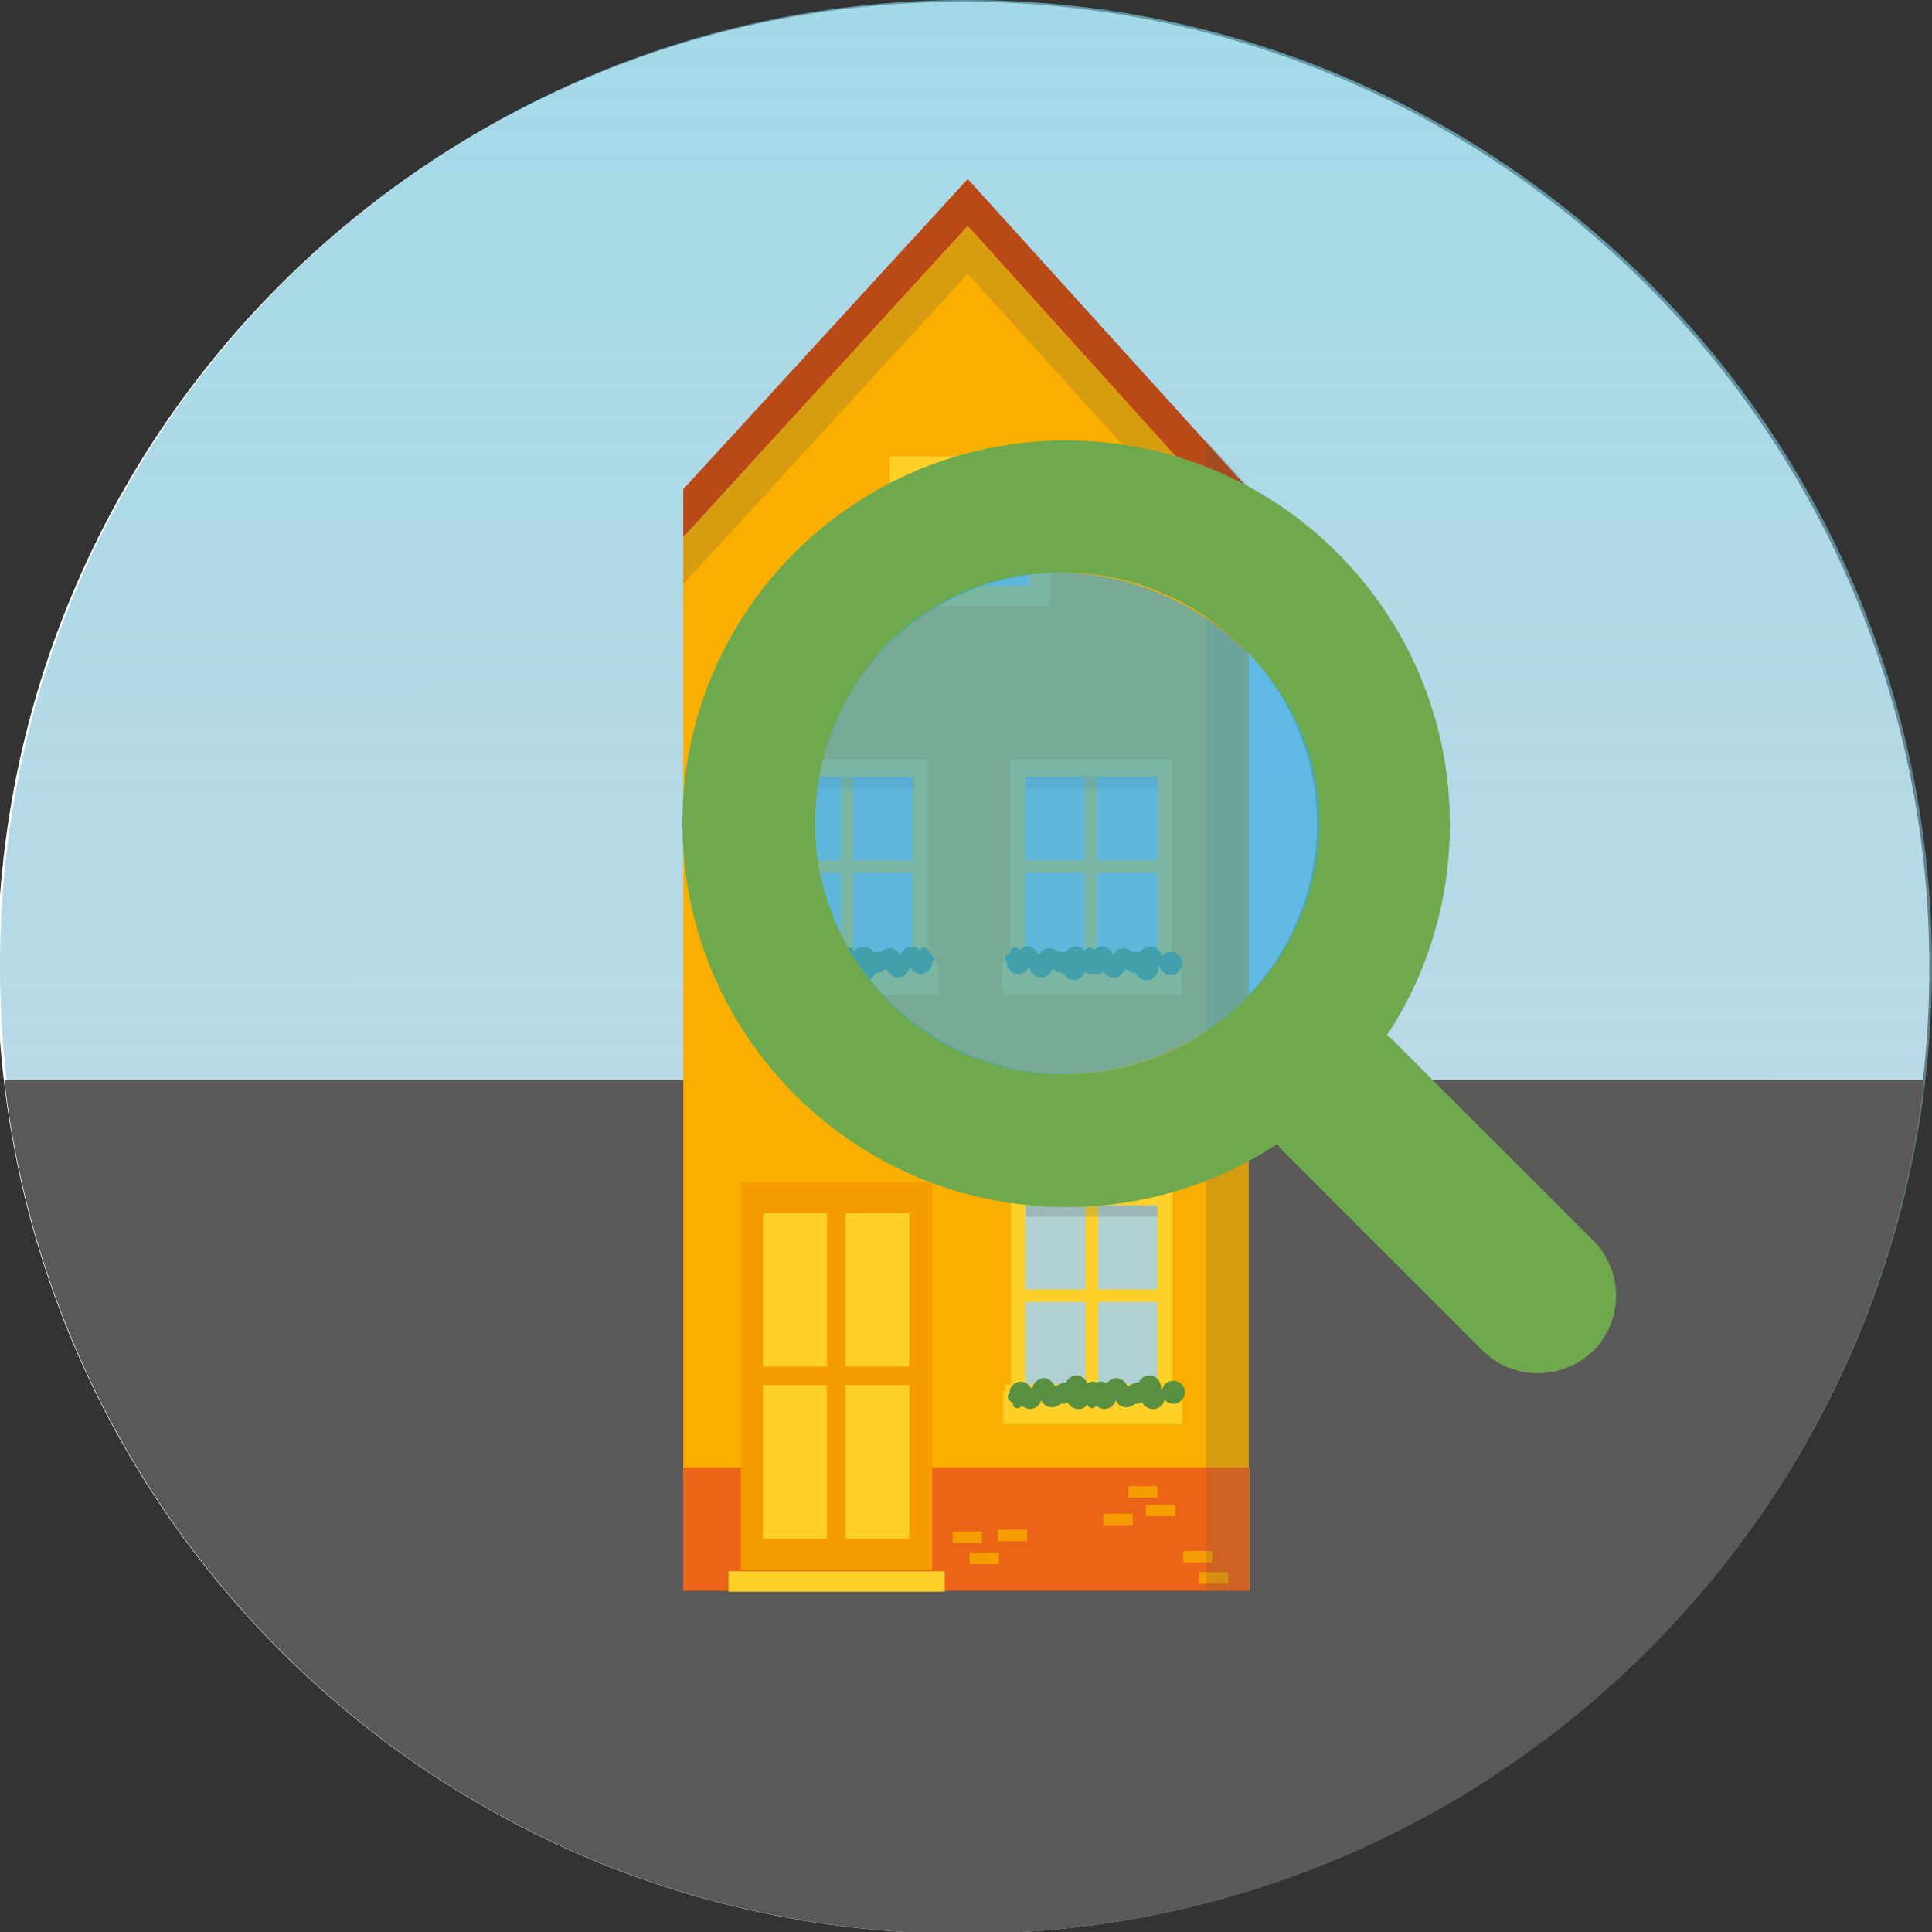 <?xml version="1.0" encoding="utf-8"?>
<!-- Generator: Adobe Illustrator 19.0.0, SVG Export Plug-In . SVG Version: 6.00 Build 0)  -->
<svg version="1.1" id="Layer_1" xmlns="http://www.w3.org/2000/svg" xmlns:xlink="http://www.w3.org/1999/xlink" x="0px" y="0px"
	 viewBox="0 0 218 218" style="enable-background:new 0 0 218 218;" xml:space="preserve">
<rect x="0" y="0" width="218" height="218" fill="#333333" stroke="none"/>
<style type="text/css">
	.st0{fill:#FFFFFF;}
	.st1{fill:url(#SVGID_1_);}
	.st2{fill:#5A5957;}
	.st3{fill:#F9AE00;}
	.st4{fill:#EC6417;}
	.st5{fill:#FED028;}
	.st6{fill:#B0D0D1;}
	.st7{fill:#588F41;}
	.st8{fill:#F59C00;}
	.st9{fill:#B94917;}
	.st10{opacity:0.2;fill:#575756;}
	.st11{opacity:0.2;}
	.st12{fill:#575756;}
	.st13{fill:#6FA94D;}
	.st14{opacity:0.66;fill:#36A9E1;}
</style>
<path class="st0" d="M108.7,218.2L108.7,218.2c-60.2,0-109-48.8-109-109v0c0-60.2,48.8-109,109-109h0c60.2,0,109,48.8,109,109v0
	C217.7,169.4,168.9,218.2,108.7,218.2z"/>
<linearGradient id="SVGID_1_" gradientUnits="userSpaceOnUse" x1="109.048" y1="166.811" x2="108.899" y2="-13.362">
	<stop  offset="0" style="stop-color:#86B6CF;stop-opacity:0.5"/>
	<stop  offset="1" style="stop-color:#78CADE;stop-opacity:0.7"/>
</linearGradient>
<path class="st1" d="M109,0L109,0C48.8,0,0,48.8,0,109v0c0,60.2,48.8,109,109,109h0c60.2,0,109-48.8,109-109v0
	C218,48.8,169.2,0,109,0z"/>
<path class="st2" d="M0.5,121.9c6.3,54.2,52.3,96.3,108.3,96.3h0c55.9,0,102-42.1,108.3-96.3H0.5z"/>
<g>
	<g id="XMLID_2_">
		<g id="XMLID_3_">
			<polygon class="st3" points="109.2,25.2 109.2,25.2 77.1,60.6 77.1,166.9 140.9,166.9 140.9,60.6 			"/>
			<rect x="77.1" y="165.6" class="st4" width="63.9" height="13.9"/>
			<g id="XMLID_4_">
				<g id="XMLID_5_">
					<g id="XMLID_6_">
						<g id="XMLID_7_">
							<g id="XMLID_8_">
								<g id="XMLID_9_">
									<g id="XMLID_10_">
										<g id="XMLID_11_">
											<rect x="113.3" y="107.8" class="st5" width="19.7" height="2.3"/>
											<rect x="114" y="85.7" class="st5" width="18.2" height="24.2"/>
											<rect x="115.7" y="87.7" class="st6" width="14.9" height="20.2"/>
											<rect x="122.4" y="87.7" class="st5" width="1.4" height="20.2"/>
											<rect x="115.7" y="97.1" class="st5" width="14.9" height="1.4"/>
										</g>
									</g>
								</g>
							</g>
						</g>
						<rect x="113.1" y="108.6" class="st5" width="20.2" height="3.7"/>
					</g>
					<g id="XMLID_12_">
						<g id="XMLID_13_">
							<g id="XMLID_14_">
								<g id="XMLID_15_">
									<g id="XMLID_16_">
										<g id="XMLID_17_">
											<rect x="85.8" y="107.8" class="st5" width="19.7" height="2.3"/>
											<rect x="86.5" y="85.7" class="st5" width="18.2" height="24.2"/>
											<rect x="88.1" y="87.7" class="st6" width="14.9" height="20.2"/>
											<rect x="94.9" y="87.7" class="st5" width="1.4" height="20.2"/>
											<rect x="88.1" y="97.1" class="st5" width="14.9" height="1.4"/>
										</g>
									</g>
								</g>
							</g>
						</g>
						<rect x="85.6" y="108.6" class="st5" width="20.2" height="3.7"/>
					</g>
				</g>
				<g id="XMLID_18_">
					<g id="XMLID_19_">
						<g id="XMLID_20_">
							<g id="XMLID_21_">
								<rect x="100.4" y="51.5" class="st5" width="18.1" height="16.9"/>
								<rect x="102.5" y="53.9" class="st6" width="13.7" height="12.2"/>
							</g>
						</g>
					</g>
				</g>
			</g>
			<g id="XMLID_22_">
				<g id="XMLID_23_">
					<g id="XMLID_24_">
						<g id="XMLID_25_">
							<g id="XMLID_26_">
								<g id="XMLID_27_">
									<g id="XMLID_28_">
										<rect x="113.4" y="156.2" class="st5" width="19.7" height="2.3"/>
										<rect x="114.1" y="134.1" class="st5" width="18.2" height="24.2"/>
										<rect x="115.7" y="136" class="st6" width="14.9" height="20.2"/>
										<rect x="122.5" y="136" class="st5" width="1.4" height="20.2"/>
										<rect x="115.7" y="145.5" class="st5" width="14.9" height="1.4"/>
									</g>
								</g>
							</g>
						</g>
					</g>
					<g id="XMLID_29_">
						<rect x="113.2" y="157" class="st5" width="20.2" height="3.7"/>
						<g id="XMLID_30_">
							<path class="st7" d="M114,107.5c0,0,0-0.1,0-0.1c0-0.3,0.2-0.5,0.5-0.5c0.2,0,0.4,0.1,0.5,0.3c0.2-0.2,0.6-0.4,0.9-0.4
								c0.6,0,1.1,0.4,1.3,1c0.2-0.5,0.7-0.8,1.2-0.8c0.4,0,0.7,0.2,1,0.4c0.1,0,0.1,0,0.2,0c0.2,0,0.4,0,0.6,0.1
								c0.2-0.4,0.7-0.7,1.2-0.7c0.4,0,0.8,0.2,1,0.5c0.1-0.2,0.3-0.4,0.5-0.4c0.2,0,0.4,0.1,0.5,0.3c0.2-0.2,0.6-0.4,0.9-0.4
								c0.6,0,1.1,0.4,1.3,1c0.2-0.5,0.7-0.8,1.2-0.8c0.4,0,0.7,0.2,1,0.4c0.1,0,0.1,0,0.2,0c0.2,0,0.4,0,0.6,0.1
								c0.2-0.4,0.7-0.7,1.2-0.7c0.7,0,1.2,0.5,1.3,1.1c0.2-0.3,0.6-0.5,1-0.5c0.7,0,1.3,0.6,1.3,1.3c0,0.7-0.6,1.3-1.3,1.3
								c-0.7,0-1.2-0.5-1.3-1.1c0,0.1-0.1,0.1-0.1,0.1c0,0.1,0,0.2,0,0.3c0,0.7-0.6,1.3-1.3,1.3c-0.5,0-1-0.3-1.2-0.8
								c0,0-0.1,0-0.1,0c-0.4,0-0.7-0.2-1-0.4c-0.1,0-0.1,0-0.2,0c-0.2,0.5-0.7,0.9-1.2,0.9c-0.5,0-0.9-0.3-1.1-0.6
								c-0.2,0.1-0.5,0.2-0.7,0.2c-0.1,0-0.3,0-0.4-0.1c-0.1,0-0.3,0.1-0.4,0.1c-0.3,0-0.5-0.1-0.7-0.2c-0.2,0.5-0.7,0.9-1.2,0.9
								c-0.5,0-1-0.3-1.2-0.8c0,0-0.1,0-0.1,0c-0.4,0-0.7-0.2-1-0.4c-0.1,0-0.1,0-0.2,0c-0.2,0.5-0.7,0.9-1.2,0.9
								c-0.6,0-1.2-0.5-1.3-1.1c-0.1,0-0.1,0-0.2,0c-0.2,0.4-0.6,0.7-1.1,0.7c-0.7,0-1.3-0.6-1.3-1.3
								C113.2,108.1,113.5,107.7,114,107.5z"/>
							<path class="st7" d="M104.8,107.5c0,0,0-0.1,0-0.1c0-0.3-0.2-0.5-0.5-0.5c-0.2,0-0.4,0.1-0.5,0.3c-0.2-0.2-0.6-0.4-0.9-0.4
								c-0.6,0-1.1,0.4-1.3,1c-0.2-0.5-0.7-0.8-1.2-0.8c-0.4,0-0.7,0.2-1,0.4c-0.1,0-0.1,0-0.2,0c-0.2,0-0.4,0-0.6,0.1
								c-0.2-0.4-0.7-0.7-1.2-0.7c-0.4,0-0.8,0.2-1,0.5c-0.1-0.2-0.3-0.4-0.5-0.4c-0.2,0-0.4,0.1-0.5,0.3c-0.2-0.2-0.6-0.4-0.9-0.4
								c-0.6,0-1.1,0.4-1.3,1c-0.2-0.5-0.7-0.8-1.2-0.8c-0.4,0-0.7,0.2-1,0.4c-0.1,0-0.1,0-0.2,0c-0.2,0-0.4,0-0.6,0.1
								c-0.2-0.4-0.7-0.7-1.2-0.7c-0.7,0-1.2,0.5-1.3,1.1c-0.2-0.3-0.6-0.5-1-0.5c-0.7,0-1.3,0.6-1.3,1.3c0,0.7,0.6,1.3,1.3,1.3
								c0.7,0,1.2-0.5,1.3-1.1c0,0.1,0.1,0.1,0.1,0.1c0,0.1,0,0.2,0,0.3c0,0.7,0.6,1.3,1.3,1.3c0.5,0,1-0.3,1.2-0.8c0,0,0.1,0,0.1,0
								c0.4,0,0.7-0.2,1-0.4c0.1,0,0.1,0,0.2,0c0.2,0.5,0.7,0.9,1.2,0.9c0.5,0,0.9-0.3,1.1-0.6c0.2,0.1,0.5,0.2,0.7,0.2
								c0.1,0,0.3,0,0.4-0.1c0.1,0,0.3,0.1,0.4,0.1c0.3,0,0.5-0.1,0.7-0.2c0.2,0.5,0.7,0.9,1.2,0.9c0.5,0,1-0.3,1.2-0.8
								c0,0,0.1,0,0.1,0c0.4,0,0.7-0.2,1-0.4c0.1,0,0.1,0,0.2,0c0.2,0.5,0.7,0.9,1.2,0.9c0.6,0,1.2-0.5,1.3-1.1c0.1,0,0.1,0,0.2,0
								c0.2,0.4,0.6,0.7,1.1,0.7c0.7,0,1.3-0.6,1.3-1.3C105.6,108.2,105.2,107.7,104.8,107.5z"/>
							<path class="st7" d="M114.3,158.3c0,0,0,0.1,0,0.1c0,0.3,0.2,0.5,0.5,0.5c0.2,0,0.4-0.1,0.5-0.3c0.2,0.2,0.6,0.4,0.9,0.4
								c0.6,0,1.1-0.4,1.3-1c0.2,0.5,0.7,0.8,1.2,0.8c0.4,0,0.7-0.2,1-0.4c0.1,0,0.1,0,0.2,0c0.2,0,0.4,0,0.6-0.1
								c0.2,0.4,0.7,0.7,1.2,0.7c0.4,0,0.8-0.2,1-0.5c0.1,0.2,0.3,0.4,0.5,0.4c0.2,0,0.4-0.1,0.5-0.3c0.2,0.2,0.6,0.4,0.9,0.4
								c0.6,0,1.1-0.4,1.3-1c0.2,0.5,0.7,0.8,1.2,0.8c0.4,0,0.7-0.2,1-0.4c0.1,0,0.1,0,0.2,0c0.2,0,0.4-0.1,0.6-0.1
								c0.2,0.4,0.7,0.7,1.2,0.7c0.7,0,1.2-0.5,1.3-1.1c0.2,0.3,0.6,0.5,1,0.5c0.7,0,1.3-0.6,1.3-1.3c0-0.7-0.6-1.3-1.3-1.3
								c-0.7,0-1.2,0.5-1.3,1.1c0-0.1-0.1-0.1-0.1-0.1c0-0.1,0-0.2,0-0.3c0-0.7-0.6-1.3-1.3-1.3c-0.5,0-1,0.3-1.2,0.8
								c0,0-0.1,0-0.1,0c-0.4,0-0.7,0.2-1,0.4c-0.1,0-0.1,0-0.2,0c-0.2-0.5-0.7-0.9-1.2-0.9c-0.5,0-0.9,0.3-1.1,0.6
								c-0.2-0.1-0.5-0.2-0.7-0.2c-0.1,0-0.3,0-0.4,0.1c-0.1,0-0.3-0.1-0.4-0.1c-0.3,0-0.5,0.1-0.7,0.2c-0.2-0.5-0.7-0.9-1.2-0.9
								c-0.5,0-1,0.3-1.2,0.8c0,0-0.1,0-0.1,0c-0.4,0-0.7,0.2-1,0.4c-0.1,0-0.1,0-0.2,0c-0.2-0.5-0.7-0.9-1.2-0.9
								c-0.6,0-1.2,0.5-1.3,1.1c-0.1,0-0.1,0-0.2,0c-0.2-0.4-0.7-0.7-1.1-0.7c-0.7,0-1.3,0.6-1.3,1.3
								C113.5,157.6,113.8,158.1,114.3,158.3z"/>
						</g>
					</g>
				</g>
			</g>
			<g id="XMLID_31_">
				<rect x="100.8" y="167.1" class="st8" width="3.3" height="1.3"/>
				<rect x="107.5" y="172.8" class="st8" width="3.3" height="1.3"/>
				<rect x="109.4" y="175.2" class="st8" width="3.3" height="1.3"/>
				<rect x="112.6" y="172.6" class="st8" width="3.3" height="1.3"/>
				<rect x="133.5" y="175" class="st8" width="3.3" height="1.3"/>
				<rect x="135.3" y="177.4" class="st8" width="3.3" height="1.3"/>
				<rect x="127.3" y="167.7" class="st8" width="3.3" height="1.3"/>
				<rect x="124.5" y="170.8" class="st8" width="3.3" height="1.3"/>
				<rect x="129.3" y="169.8" class="st8" width="3.3" height="1.3"/>
			</g>
			<g id="XMLID_32_">
				<g id="XMLID_33_">
					<g id="XMLID_34_">
						<g id="XMLID_35_">
							<rect x="82.2" y="177.3" class="st5" width="24.4" height="2.3"/>
							<rect x="83.6" y="133.4" class="st8" width="21.6" height="43.8"/>
							<g id="XMLID_36_">
								<rect x="86.1" y="136.9" class="st5" width="7.2" height="17.3"/>
								<rect x="95.4" y="136.9" class="st5" width="7.2" height="17.3"/>
								<rect x="86.1" y="156.3" class="st5" width="7.2" height="17.3"/>
								<rect x="95.4" y="156.3" class="st5" width="7.2" height="17.3"/>
							</g>
						</g>
					</g>
				</g>
			</g>
		</g>
		<g id="XMLID_37_">
			<polygon class="st9" points="109.2,20.2 140.9,55.2 140.9,60.6 109.2,25.5 77.1,60.6 77.1,55.2 			"/>
		</g>
	</g>
	<rect x="115.7" y="136" class="st10" width="14.9" height="1.3"/>
	<g id="XMLID_38_" class="st11">
		<g id="XMLID_39_">
			<g id="XMLID_40_">
				<g id="XMLID_41_">
					<g id="XMLID_42_">
						<g id="XMLID_43_">
							<g id="XMLID_44_">
								<g id="XMLID_45_">
									<g id="XMLID_46_">
										<rect x="115.7" y="87.6" class="st12" width="14.9" height="1.4"/>
									</g>
								</g>
							</g>
						</g>
					</g>
				</g>
			</g>
		</g>
	</g>
	<g id="XMLID_47_" class="st11">
		<g id="XMLID_48_">
			<g id="XMLID_49_">
				<g id="XMLID_50_">
					<g id="XMLID_51_">
						<g id="XMLID_52_">
							<g id="XMLID_53_">
								<g id="XMLID_54_">
									<g id="XMLID_55_">
										<rect x="88.3" y="87.6" class="st12" width="14.9" height="1.4"/>
									</g>
								</g>
							</g>
						</g>
					</g>
				</g>
			</g>
		</g>
	</g>
	<g id="XMLID_56_" class="st11">
		<g id="XMLID_57_">
			<g id="XMLID_58_">
				<g id="XMLID_59_">
					<g id="XMLID_60_">
						<g id="XMLID_61_">
							<g id="XMLID_62_">
								<g id="XMLID_63_">
									<g id="XMLID_64_">
										<rect x="102.6" y="53.8" class="st12" width="13.7" height="1.4"/>
									</g>
								</g>
							</g>
						</g>
					</g>
				</g>
			</g>
		</g>
	</g>
	<polygon class="st10" points="109.2,25.6 136.1,55.3 136.1,49.7 140.9,54.9 140.9,60.6 140.9,60.6 140.9,65.9 140.9,65.9 
		140.9,179.5 136.1,179.5 136.1,60.6 109.2,30.9 77.1,65.9 77.1,60.6 	"/>
</g>
<g>
	<g id="Search_1_">
		<path class="st13" d="M179.8,140l-22.9-22.9c-0.1-0.1-0.3-0.2-0.4-0.3c4.5-6.8,7.1-15,7.1-23.8c0-23.9-19.4-43.3-43.3-43.3
			S77,69,77,92.9c0,23.9,19.4,43.3,43.3,43.3c8.8,0,17-2.6,23.8-7.1c0.1,0.1,0.2,0.3,0.3,0.4l22.9,22.9c3.4,3.4,9,3.4,12.5,0
			C183.2,149,183.2,143.4,179.8,140z M120.3,121.2c-15.6,0-28.3-12.7-28.3-28.3c0-15.6,12.2-28.3,27.9-28.3
			c15.6,0,28.7,12.7,28.7,28.3S135.9,121.2,120.3,121.2z"/>
	</g>
	<path id="XMLID_65_" class="st14" d="M148.9,92.7c0,15.5-12.6,28.1-28.1,28.5C104.6,121.7,92,108.4,92,92.9s11.9-28.3,27.4-28.3
		S148.9,77.2,148.9,92.7z"/>
</g>
</svg>
